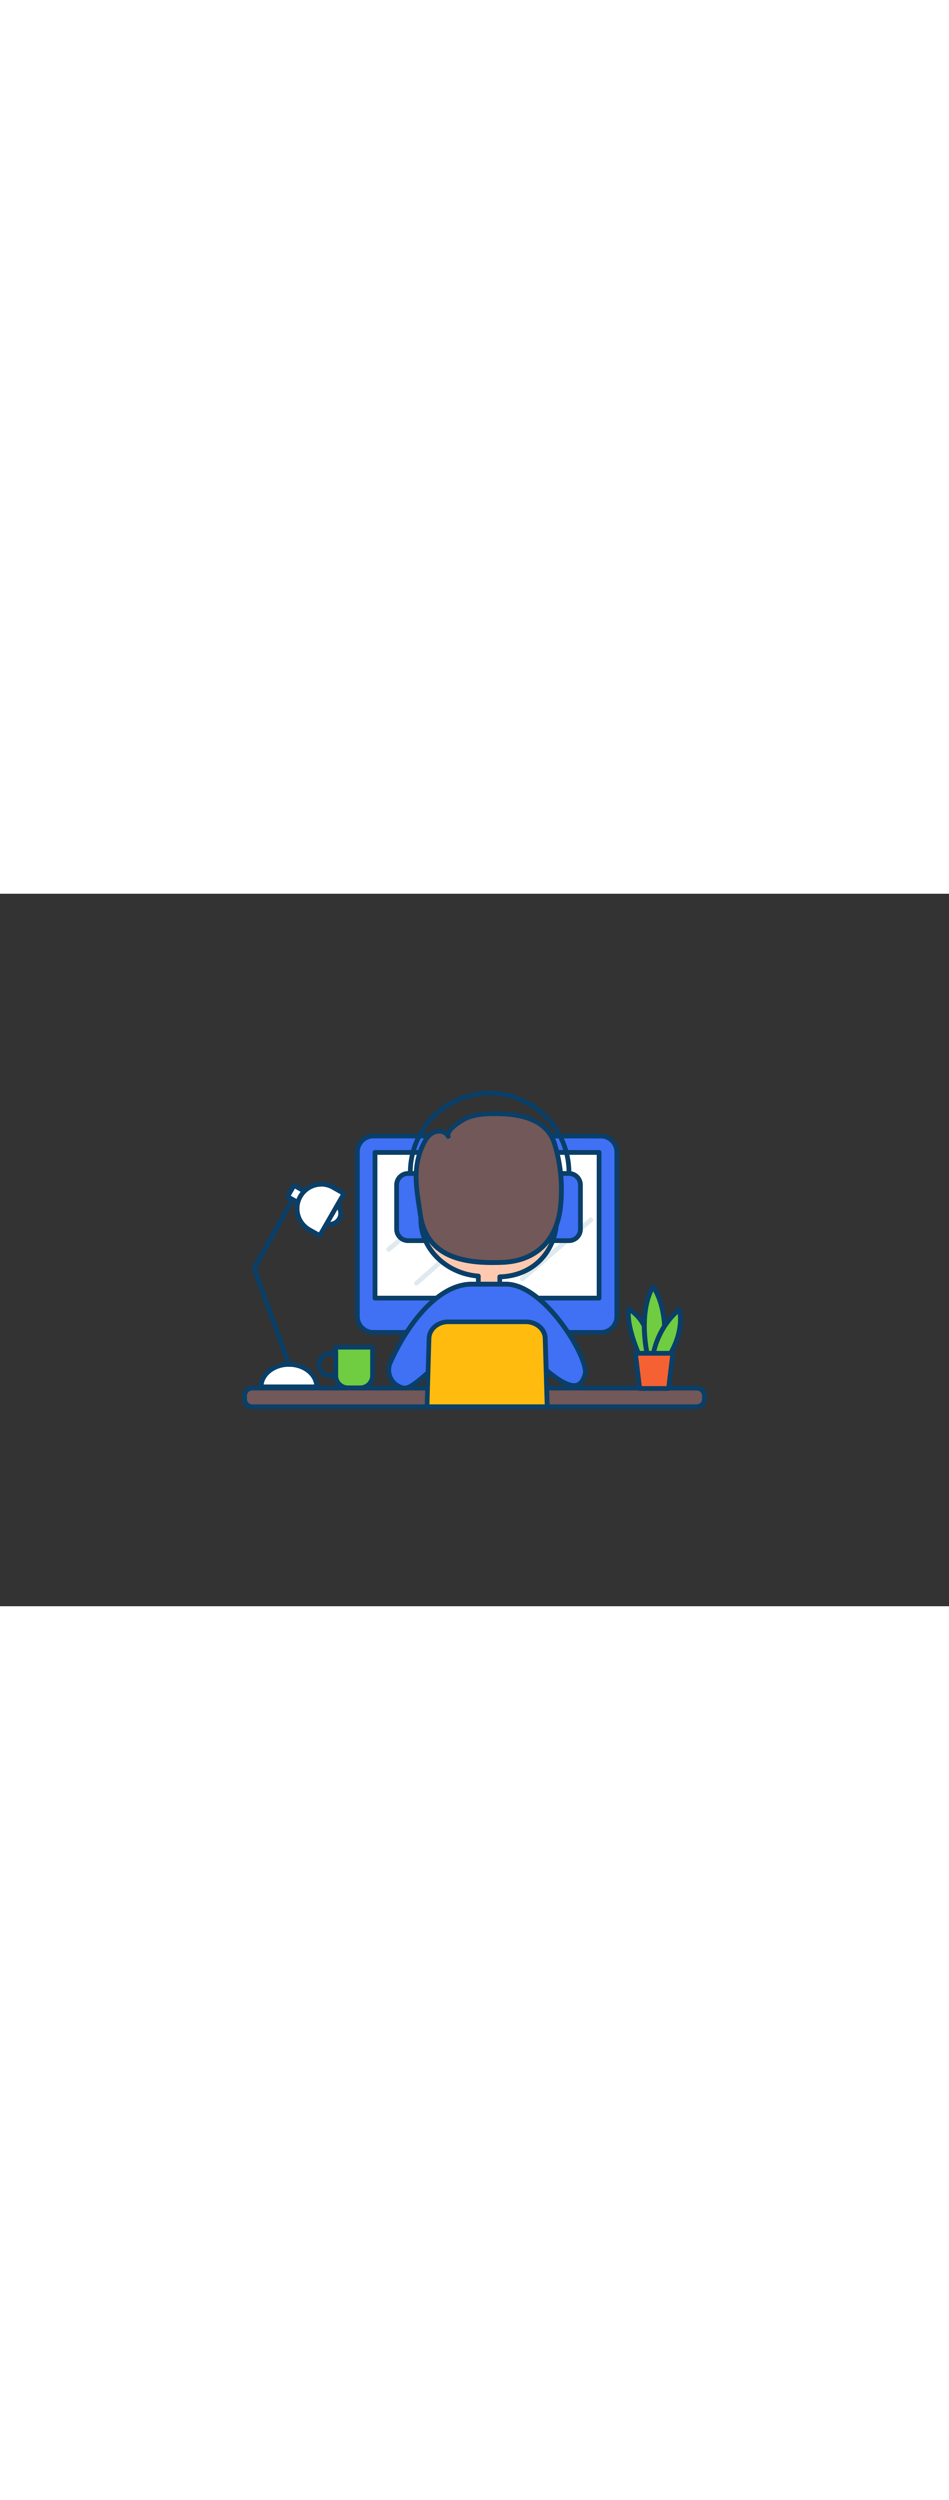 <svg xmlns="http://www.w3.org/2000/svg" viewBox="0 0 400 300" data-imageid="focused-working-outline" imageName="Focused Working" class="illustrations_image" style="width: 114px;"><rect x="0" y="0" width="400" height="300" fill="#333333" stroke="none"/><g id="_91_focused_working_outline" data-name="#91_focused_working_outline"><rect x="150.62" y="102.03" width="109.35" height="82.66" rx="6.72" fill="#4070f4" class="target-color"/><path d="M253.25,185.69H157.34a7.73,7.73,0,0,1-7.72-7.72V108.75a7.72,7.72,0,0,1,7.72-7.72h95.91a7.73,7.73,0,0,1,7.72,7.72V178A7.74,7.74,0,0,1,253.25,185.69ZM157.34,103a5.72,5.72,0,0,0-5.72,5.72V178a5.73,5.73,0,0,0,5.72,5.72h95.91A5.73,5.73,0,0,0,259,178V108.75a5.73,5.73,0,0,0-5.72-5.72Z" fill="#093f68"/><polygon points="224.67 207.63 185.91 207.63 189.96 184.69 220.63 184.69 224.67 207.63" fill="#093f68"/><path d="M224.67,208.63H185.91a1,1,0,0,1-.76-.36,1,1,0,0,1-.22-.82l4-22.94a1,1,0,0,1,1-.82h30.67a1,1,0,0,1,1,.82l4,22.94a1,1,0,0,1-.22.82A1,1,0,0,1,224.67,208.63Zm-37.57-2h36.38l-3.69-20.94h-29Z" fill="#093f68"/><rect x="158.07" y="108.92" width="94.44" height="61.35" fill="#fff"/><path d="M252.51,171.26H158.07a1,1,0,0,1-1-1V108.92a1,1,0,0,1,1-1h94.44a1,1,0,0,1,1,1v61.34A1,1,0,0,1,252.51,171.26Zm-93.44-2h92.44V109.92H159.07Z" fill="#093f68"/><path d="M205.29,181.42a3.71,3.71,0,1,1,3.71-3.71A3.72,3.72,0,0,1,205.29,181.42Zm0-5.42a1.71,1.71,0,1,0,1.71,1.71A1.72,1.72,0,0,0,205.29,176Z" fill="#093f68"/><path d="M220.2,163.11a1,1,0,0,1-.66-1.76l28.87-24.79a1,1,0,0,1,1.31,1.52l-28.87,24.79A1,1,0,0,1,220.2,163.11Z" fill="#dfeaef"/><path d="M175.58,165a1,1,0,0,1-.75-.34,1,1,0,0,1,.09-1.41l40.54-35.64a1,1,0,1,1,1.33,1.5L176.24,164.7A1,1,0,0,1,175.58,165Z" fill="#dfeaef"/><path d="M163.86,150.71a1,1,0,0,1-.65-1.76l14.86-12.4a1,1,0,0,1,1.28,1.54L164.5,150.48A1,1,0,0,1,163.86,150.71Z" fill="#dfeaef"/><rect x="103.08" y="208.17" width="193.84" height="7.86" rx="3.23" fill="#725858"/><path d="M293.69,217H106.31a4.24,4.24,0,0,1-4.23-4.23v-1.4a4.23,4.23,0,0,1,4.23-4.23H293.69a4.23,4.23,0,0,1,4.23,4.23v1.4A4.24,4.24,0,0,1,293.69,217Zm-187.38-7.86a2.23,2.23,0,0,0-2.23,2.23v1.4a2.23,2.23,0,0,0,2.23,2.23H293.69a2.23,2.23,0,0,0,2.23-2.23v-1.4a2.23,2.23,0,0,0-2.23-2.23Z" fill="#093f68"/><path d="M239.82,118.79a1,1,0,0,1-1-1v-.37a32.44,32.44,0,1,0-64.88,0v.37a1,1,0,1,1-2,0v-.37a34.44,34.44,0,1,1,68.88,0v.37A1,1,0,0,1,239.82,118.79Z" fill="#093f68"/><path d="M172,117.79h6.72a0,0,0,0,1,0,0v28.28a0,0,0,0,1,0,0H172a4.83,4.83,0,0,1-4.83-4.83V122.62A4.83,4.83,0,0,1,172,117.79Z" fill="#4070f4" class="target-color"/><path d="M178.71,147.07H172a5.84,5.84,0,0,1-5.83-5.83V122.62a5.84,5.84,0,0,1,5.83-5.83h6.72a1,1,0,0,1,1,1v28.28A1,1,0,0,1,178.71,147.07ZM172,118.79a3.84,3.84,0,0,0-3.83,3.83v18.62a3.83,3.83,0,0,0,3.83,3.83h5.72V118.79Z" fill="#093f68"/><path d="M237.93,117.79h6.72a0,0,0,0,1,0,0v28.28a0,0,0,0,1,0,0h-6.72a4.83,4.83,0,0,1-4.83-4.83V122.62a4.83,4.83,0,0,1,4.83-4.83Z" transform="translate(477.75 263.87) rotate(-180)" fill="#4070f4" class="target-color"/><path d="M239.82,147.07H233.1a1,1,0,0,1-1-1V117.79a1,1,0,0,1,1-1h6.72a5.84,5.84,0,0,1,5.83,5.83v18.62A5.84,5.84,0,0,1,239.82,147.07Zm-5.72-2h5.72a3.83,3.83,0,0,0,3.83-3.83V122.62a3.84,3.84,0,0,0-3.83-3.83H234.1Z" fill="#093f68"/><path d="M191.64,109.48c-7.56,11.69-12.71,5.07-14.26,2.77v24.92c0,12.52,10.66,22.78,24.23,23.84v5.11a4.55,4.55,0,0,0,9.06,0v-4.8c16.1-.54,24-13,24-24.15L230.47,115S219.92,122.4,191.64,109.48Z" fill="#ffc9b0"/><path d="M206.14,171.21a5.33,5.33,0,0,1-5.53-5.09v-4.2c-13.66-1.49-24.23-12.2-24.23-24.75V112.25a1,1,0,0,1,1.83-.56c1.57,2.33,3.25,3.52,5,3.52h0c2.31,0,4.92-2.19,7.56-6.27a1,1,0,0,1,1.25-.37c27.26,12.46,37.75,5.68,37.86,5.61a1,1,0,0,1,1-.1,1,1,0,0,1,.6.73L235.61,137a.58.58,0,0,1,0,.19c0,11.84-8.22,24.11-24,25.11v3.84A5.33,5.33,0,0,1,206.14,171.21ZM178.38,115v22.14c0,11.79,10.24,21.83,23.31,22.84a1,1,0,0,1,.92,1v5.11a3.56,3.56,0,0,0,7.06,0v-4.8a1,1,0,0,1,1-1c15.05-.51,23-12,23-23.07l-3.89-20.75c-3.61,1.57-14.93,4.48-37.74-5.76-2.91,4.25-5.84,6.43-8.74,6.46A6.81,6.81,0,0,1,178.38,115Z" fill="#093f68"/><path d="M213.18,164.41H198.83c-14.43,0-27.09,17-34.15,32.6a7.8,7.8,0,0,0,3.78,10.62c3,1.22,4,1.26,15.94-9.54v9.54h43.21v-9.31c11.82,10.51,17,11.23,19,4C248.36,196,229.7,164.41,213.18,164.41Z" fill="#4070f4" class="target-color"/><path d="M170.56,209.16a6.4,6.4,0,0,1-2.48-.61,8.78,8.78,0,0,1-4.31-12c7.27-16,20.31-33.19,35.06-33.19h14.35c9.94,0,19.31,10.34,24,16.51,6.85,9,11.42,19,10.39,22.67-.82,3-2.18,4.71-4.14,5.29-3.22,1-7.7-1.26-14.83-7.35v7.1a1,1,0,0,1-1,1H184.4a1,1,0,0,1-1-1v-7.3C175.79,207.15,172.94,209.16,170.56,209.16Zm28.27-43.75c-13.8,0-26.22,16.53-33.24,32a6.79,6.79,0,0,0,3.25,9.28c2.4,1,3.12,1.29,14.88-9.36a1,1,0,0,1,1.68.75v8.54h41.21v-8.3a1,1,0,0,1,1.67-.75c7.21,6.41,12,9.16,14.59,8.39,1.25-.37,2.16-1.65,2.78-3.91.74-2.68-3.21-11.93-10.06-20.93-7.61-10-15.78-15.72-22.41-15.72Z" fill="#093f68"/><path d="M234.48,139.53c-3.48,9.55-11.37,15.26-22.73,15.7-17.46.69-32.1-2.69-34.63-20.43-1.45-10.17-3.44-18.69.95-28.56,1-2.25,2.34-4.52,4.53-5.65s5.39-.57,6.36,1.7c-1.26-2.93,6.37-7.33,8.21-8,4.06-1.55,8.72-1.64,13-1.58,9.47.14,20.33,2.45,23.49,12.53a66.27,66.27,0,0,1,2.45,27.42A32.86,32.86,0,0,1,234.48,139.53Z" fill="#725858"/><path d="M207.54,156.32c-14,0-28.82-3.23-31.41-21.38-.15-1.07-.31-2.13-.47-3.17-1.37-9-2.54-16.84,1.49-25.94,1-2.15,2.39-4.79,5-6.13a6.47,6.47,0,0,1,5-.32,5.39,5.39,0,0,1,1.15.58c1.58-3.09,7.21-6.12,8.57-6.64,4.28-1.63,9.15-1.7,13.38-1.64,13.52.19,21.74,4.64,24.44,13.23a67.09,67.09,0,0,1,2.48,27.85,33.16,33.16,0,0,1-1.7,7.11h0c-3.68,10.1-12.07,15.91-23.63,16.36C210.39,156.29,209,156.32,207.54,156.32ZM185,101a4.26,4.26,0,0,0-1.94.45c-2.05,1-3.26,3.31-4.08,5.17-3.8,8.56-2.66,16.09-1.34,24.82.15,1.05.32,2.11.47,3.19,2,14.37,12.41,20.4,33.6,19.58,10.7-.42,18.45-5.77,21.83-15.05h0a31.79,31.79,0,0,0,1.6-6.69,65,65,0,0,0-2.41-27c-2.41-7.67-10-11.65-22.56-11.83-4-.06-8.69,0-12.64,1.51-1.51.58-6.61,3.57-7.57,5.85a1,1,0,0,0-.08.84h0a1,1,0,0,1-1.83.79,2.72,2.72,0,0,0-1.63-1.42A4.19,4.19,0,0,0,185,101Zm49.48,38.5h0Z" fill="#093f68"/><path d="M184.4,203.09a1,1,0,0,1-1-1V183.93a1,1,0,0,1,2,0v18.16A1,1,0,0,1,184.4,203.09Z" fill="#093f68"/><path d="M227.61,203.33a1,1,0,0,1-1-1V185.24a1,1,0,0,1,2,0v17.09A1,1,0,0,1,227.61,203.33Z" fill="#093f68"/><path d="M188.91,180.28h32.76c4.4,0,8,3.08,8.11,6.93l.85,28.82H180l.86-28.82C180.92,183.36,184.52,180.28,188.91,180.28Z" fill="#ffbc0e"/><path d="M230.63,217H180a1,1,0,0,1-.72-.31A1,1,0,0,1,179,216l.86-28.82c.13-4.43,4.13-7.9,9.1-7.9h32.76c5,0,9,3.47,9.1,7.9l.86,28.82a1,1,0,0,1-.28.72A1,1,0,0,1,230.63,217ZM181,215H229.6l-.82-27.79c-.1-3.28-3.29-6-7.11-6H188.91c-3.82,0-7,2.68-7.1,6Z" fill="#093f68"/><path d="M110.05,207.63c0-5.23,5.25-9.46,11.72-9.46s11.72,4.23,11.72,9.46Z" fill="#fff"/><path d="M133.49,208.63H110.05a1,1,0,0,1-1-1c0-5.77,5.71-10.46,12.72-10.46s12.72,4.69,12.72,10.46A1,1,0,0,1,133.49,208.63Zm-22.36-2h21.28c-.62-4.2-5.16-7.46-10.64-7.46S111.75,202.43,111.13,206.63Z" fill="#093f68"/><path d="M121.77,199.17a1,1,0,0,1-.94-.66l-14.62-40.42a1,1,0,0,1,.06-.83l17.06-30.69a1,1,0,0,1,1.75,1l-16.84,30.3,14.47,40a1,1,0,0,1-.6,1.28A1,1,0,0,1,121.77,199.17Z" fill="#093f68"/><circle cx="138.97" cy="134.54" r="4.62" fill="#fff"/><path d="M139,140.16a5.61,5.61,0,0,1-.88-11.16,5.63,5.63,0,0,1,6.44,4.65h0a5.62,5.62,0,0,1-4.66,6.44A5.46,5.46,0,0,1,139,140.16Zm0-9.24a3.92,3.92,0,0,0-.59.05,3.6,3.6,0,0,0-3,4.15,3.58,3.58,0,0,0,1.45,2.36,3.61,3.61,0,0,0,5.05-.82,3.58,3.58,0,0,0,.64-2.69h0a3.62,3.62,0,0,0-3.56-3.05Z" fill="#093f68"/><rect x="122.8" y="123.41" width="5.5" height="6.85" transform="translate(-46.97 172.55) rotate(-60.13)" fill="#fff"/><path d="M127.15,131.93a1.13,1.13,0,0,1-.5-.13l-5.94-3.42a1,1,0,0,1-.37-1.36l2.74-4.77a1,1,0,0,1,.61-.47,1,1,0,0,1,.76.1l5.94,3.41a1,1,0,0,1,.37,1.37L128,131.43a1,1,0,0,1-.61.46A.75.75,0,0,1,127.15,131.93Zm-4.57-4.78,4.2,2.41,1.74-3-4.2-2.42Z" fill="#093f68"/><path d="M145,126.17l-4.4-2.52a10.26,10.26,0,0,0-14,3.78h0a10.26,10.26,0,0,0,3.79,14l4.4,2.53Z" fill="#fff"/><path d="M134.77,145a1,1,0,0,1-.5-.14l-4.4-2.52a11.25,11.25,0,0,1,11.21-19.52l4.4,2.53a1,1,0,0,1,.37,1.36l-10.21,17.78A1,1,0,0,1,134.77,145Zm.72-21.68a9.25,9.25,0,0,0-4.62,17.28l3.53,2,9.22-16-3.54-2A9.23,9.23,0,0,0,135.49,123.28Z" fill="#093f68"/><path d="M146.7,190.93h5.14a5.2,5.2,0,0,1,5.2,5.2V208a0,0,0,0,1,0,0H141.5a0,0,0,0,1,0,0V196.12a5.2,5.2,0,0,1,5.2-5.2Z" transform="translate(298.54 398.97) rotate(-180)" fill="#70cc40"/><path d="M151.84,209.05H146.7a6.21,6.21,0,0,1-6.2-6.2V190.93a1,1,0,0,1,1-1H157a1,1,0,0,1,1,1v11.92A6.21,6.21,0,0,1,151.84,209.05Zm-9.34-17.12v10.92a4.21,4.21,0,0,0,4.2,4.2h5.14a4.21,4.21,0,0,0,4.2-4.2V191.93Z" fill="#093f68"/><path d="M141.5,203.92h-2.35a5.68,5.68,0,0,1,0-11.36h2.35a1,1,0,0,1,1,1v9.36A1,1,0,0,1,141.5,203.92Zm-2.35-9.36a3.68,3.68,0,0,0,0,7.36h1.35v-7.36Z" fill="#093f68"/><path d="M270.23,196s-6.18-12.59-5.32-21.1a15.75,15.75,0,0,1,7.36,8.88C275.93,194,275.08,196,275.08,196Z" fill="#70cc40"/><path d="M275.08,197h-4.85a1,1,0,0,1-.9-.56c-.26-.52-6.29-12.95-5.42-21.64a1,1,0,0,1,.5-.77,1,1,0,0,1,.91,0,16.62,16.62,0,0,1,7.89,9.45c3.6,10,3,12.54,2.8,12.95A1,1,0,0,1,275.08,197Zm-4.22-2h3.32c0-1.17-.44-4.2-2.85-10.89a15.78,15.78,0,0,0-5.5-7.48C265.84,183.66,269.79,192.71,270.86,195Z" fill="#093f68"/><path d="M273.16,195.42s-4.63-17.95,2-30c0,0,3.84,4.39,4.76,15a26.89,26.89,0,0,1-2.77,14.69Z" fill="#70cc40"/><path d="M273.16,196.42a1,1,0,0,1-1-.75c-.2-.74-4.66-18.48,2.12-30.71a1,1,0,0,1,.77-.51,1,1,0,0,1,.86.34c.16.19,4.06,4.76,5,15.6A27.61,27.61,0,0,1,278,195.66a1,1,0,0,1-.8.5l-4,.26Zm2.16-29c-4.6,10-2.11,23.54-1.37,27l2.6-.17A26.68,26.68,0,0,0,279,180.56C278.35,173.59,276.45,169.38,275.32,167.42Z" fill="#093f68"/><path d="M275.17,194.86s1.43-12,11.12-19.81c0,0,2.86,8.93-5.15,20.87Z" fill="#70cc40"/><path d="M281.14,196.92H281l-6-1.06a1,1,0,0,1-.82-1.11c.06-.5,1.6-12.48,11.5-20.47a1,1,0,0,1,.91-.18,1,1,0,0,1,.67.66c.12.38,2.91,9.53-5.27,21.73A1,1,0,0,1,281.14,196.92Zm-4.82-2.87,4.35.77c5.34-8.25,5.33-15,5-17.88A32.41,32.41,0,0,0,276.32,194.05Z" fill="#093f68"/><polygon points="281.8 208.32 269.61 208.32 267.81 193.49 283.61 193.49 281.8 208.32" fill="#f56132"/><path d="M281.8,209.32H269.61a1,1,0,0,1-1-.88l-1.81-14.83a1,1,0,0,1,.25-.79,1,1,0,0,1,.75-.33h15.8a1,1,0,0,1,.75.33,1,1,0,0,1,.24.79l-1.8,14.83A1,1,0,0,1,281.8,209.32Zm-11.3-2h10.42l1.56-12.83H268.94Z" fill="#093f68"/></g></svg>